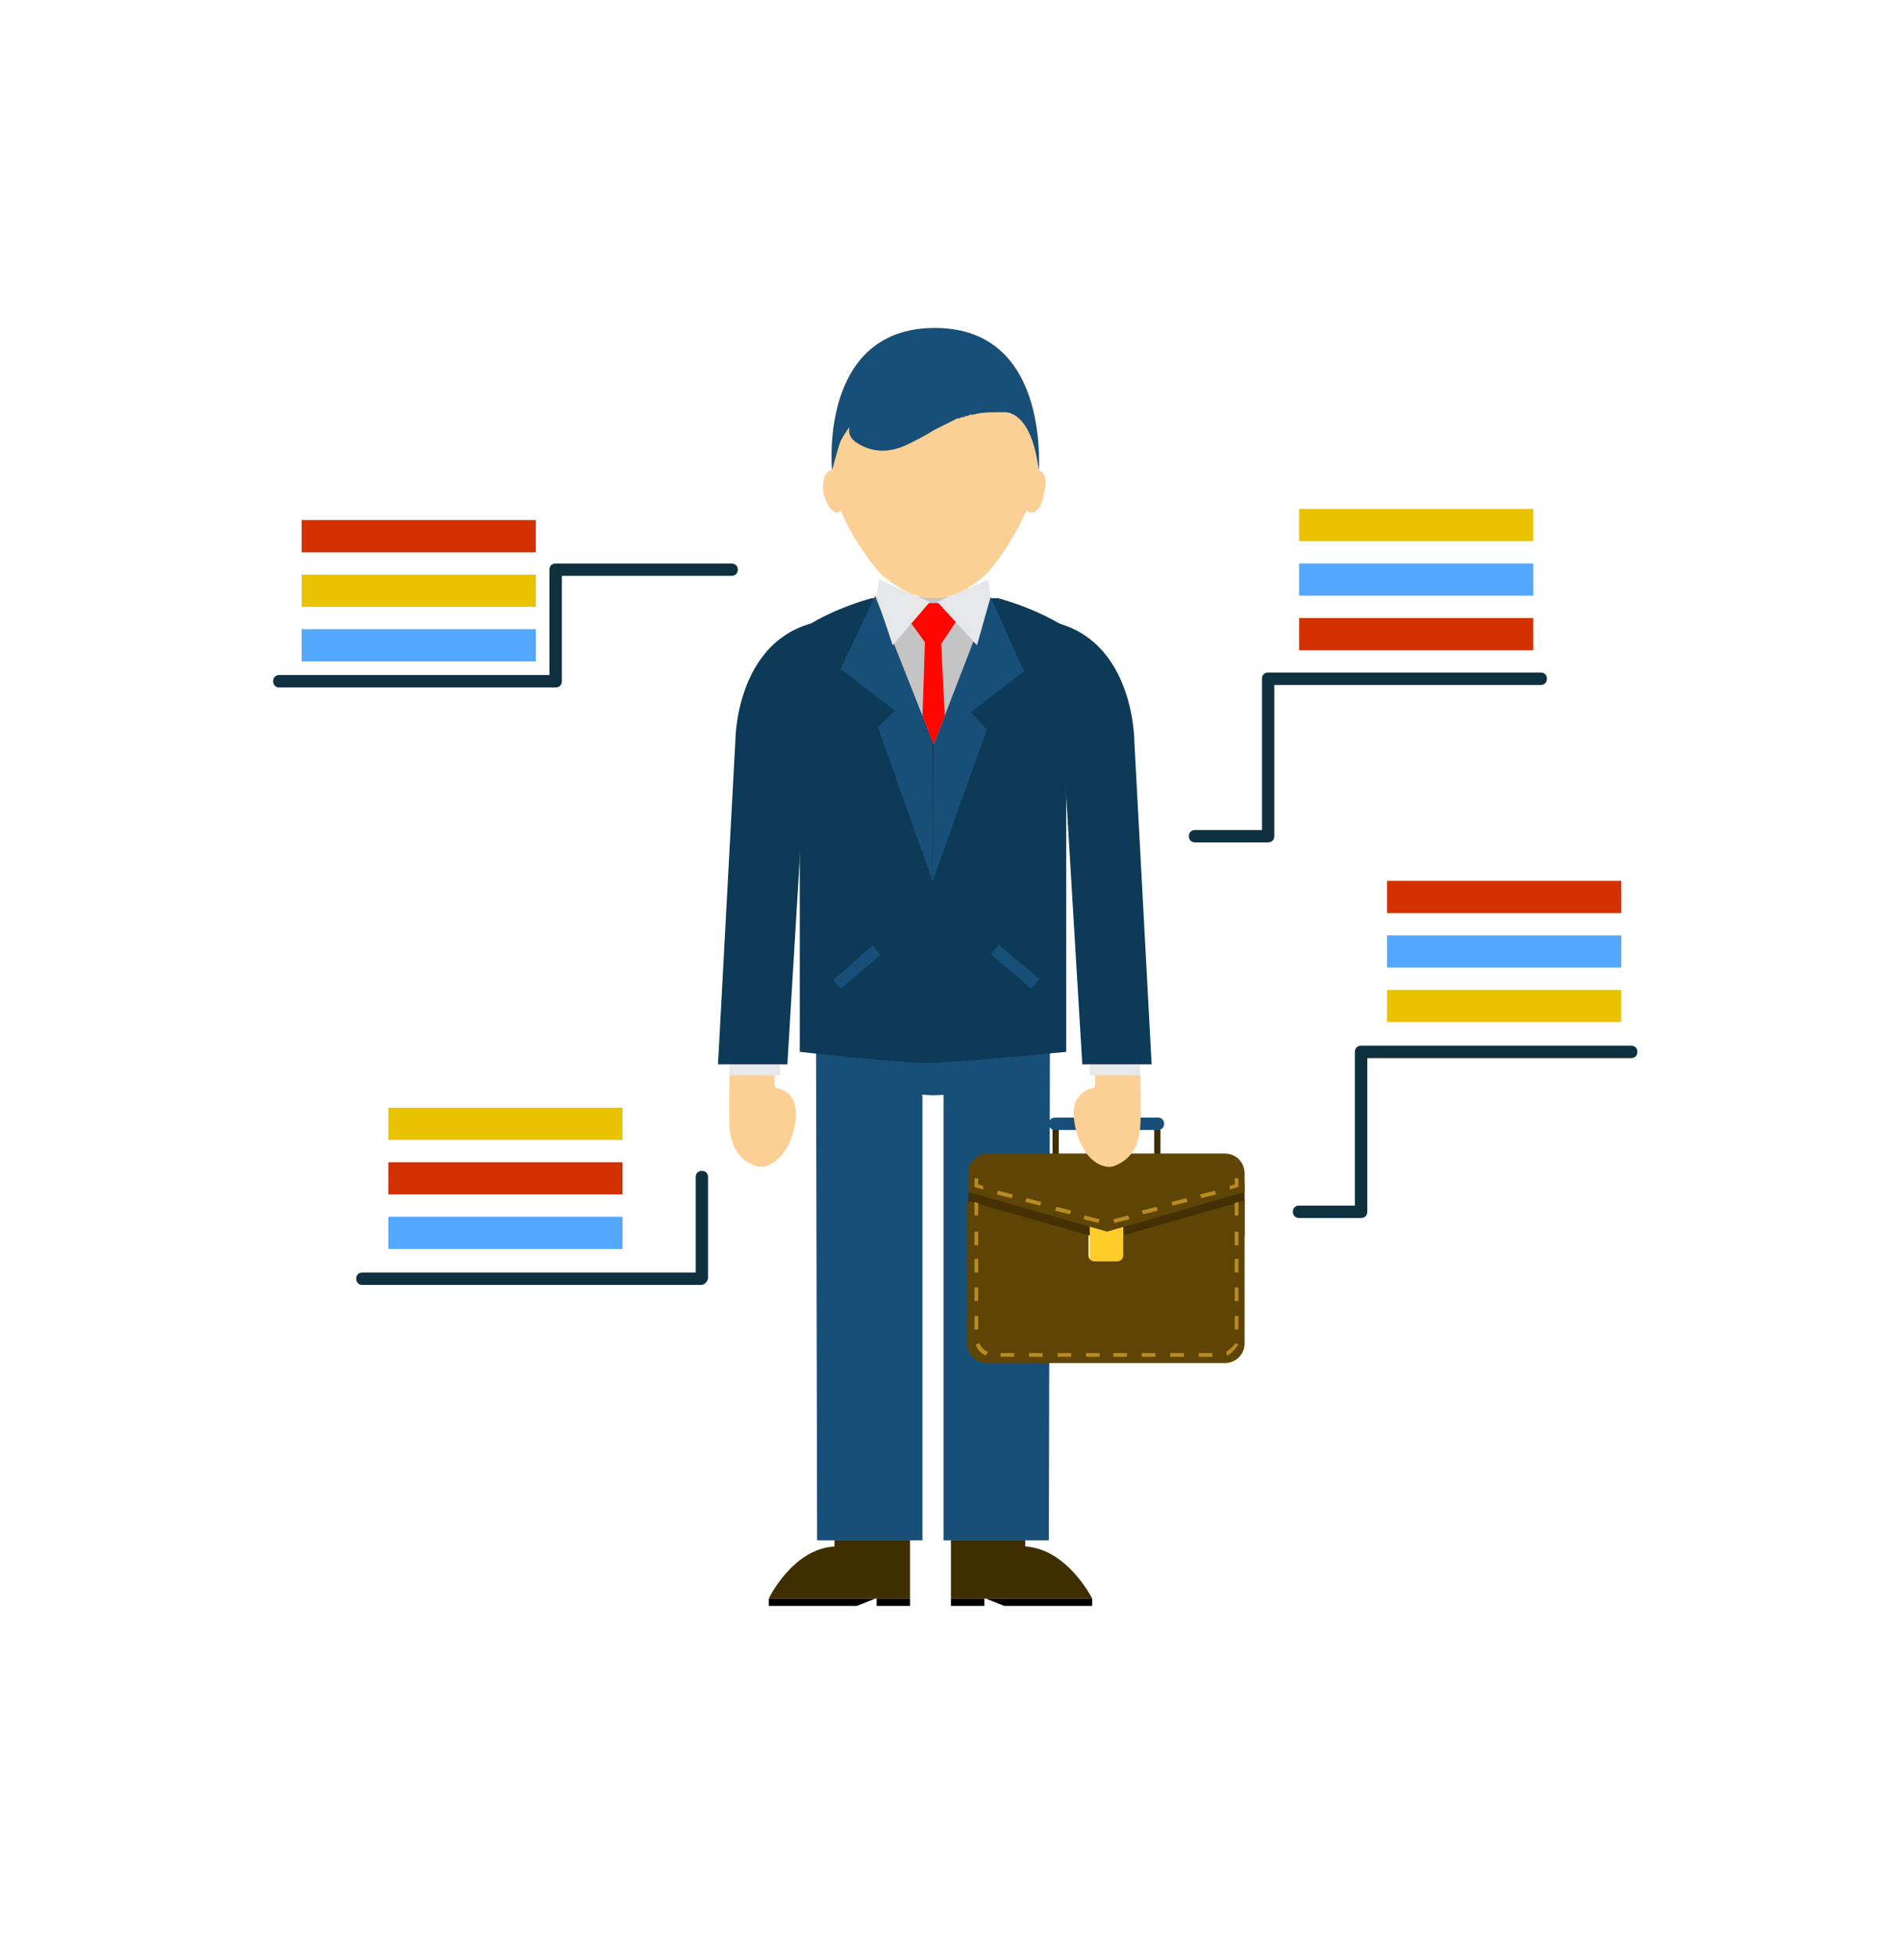 <svg width="32" height="33" viewBox="0 0 32 33" fill="none" xmlns="http://www.w3.org/2000/svg">
<g filter="url(#filter0_d)">
<rect x="2" y="0.321" width="24" height="24" rx="4" fill="white"/>
<path d="M14 24.321C7.384 24.321 2 18.937 2 12.321C2 5.706 7.384 0.321 14 0.321C20.616 0.321 26 5.706 26 12.321C26.021 18.937 20.616 24.321 14 24.321ZM14 0.801C7.656 0.801 2.501 5.956 2.501 12.3C2.501 18.645 7.656 23.799 14 23.799C20.344 23.799 25.499 18.645 25.499 12.3C25.499 5.977 20.344 0.801 14 0.801Z" fill="white"/>
<path d="M11.741 12.186C11.741 13.417 12.618 14.44 13.724 14.44C14.809 14.44 15.706 13.438 15.706 12.186H11.741Z" fill="#184F78"/>
<path d="M13.891 14.461V21.932H15.665L15.686 12.165C13.891 12.165 13.891 14.461 13.891 14.461Z" fill="#184F78"/>
<path d="M11.741 12.165L11.762 21.932H13.536V14.461C13.515 14.461 13.515 12.165 11.741 12.165Z" fill="#184F78"/>
<path d="M18.962 15.921H14.308V16.798H18.962V15.921Z" fill="#443003"/>
<path d="M16.918 16.569H16.354V17.529H16.918V16.569Z" fill="#FFCC2A"/>
<path d="M17.544 14.899H17.439V15.608H17.544V14.899Z" fill="#3F2E00"/>
<path d="M15.832 14.92H15.727V15.629H15.832V14.92Z" fill="#3F2E00"/>
<path d="M18.962 16.068V15.755C18.962 15.567 18.816 15.421 18.628 15.421H14.642C14.454 15.421 14.308 15.567 14.308 15.755V16.068L16.645 16.736L18.962 16.068Z" fill="#5E4506"/>
<path d="M14.559 16.026L14.413 15.984V15.838H14.475V15.943L14.559 15.963V16.026Z" fill="#BA8B20"/>
<path d="M16.771 16.59L16.75 16.527L17 16.464L17.021 16.527L16.771 16.59ZM16.499 16.59L16.249 16.527L16.27 16.464L16.52 16.527L16.499 16.59ZM17.251 16.443L17.23 16.381L17.48 16.318L17.501 16.381L17.251 16.443ZM16.019 16.443L15.769 16.381L15.79 16.318L16.04 16.381L16.019 16.443ZM17.752 16.297L17.731 16.235L17.981 16.172L18.002 16.235L17.752 16.297ZM15.518 16.297L15.268 16.235L15.289 16.172L15.539 16.235L15.518 16.297ZM18.232 16.172L18.211 16.11L18.461 16.047L18.482 16.11L18.232 16.172ZM15.039 16.172L14.788 16.11L14.809 16.047L15.059 16.11L15.039 16.172Z" fill="#BA8B20"/>
<path d="M18.712 16.026V15.963L18.795 15.943V15.838H18.858V15.984L18.712 16.026Z" fill="#BA8B20"/>
<path d="M16.917 16.798V17.132C16.917 17.195 16.875 17.236 16.813 17.236H16.437C16.375 17.236 16.333 17.195 16.333 17.132V16.798L14.288 16.214V18.614C14.288 18.802 14.434 18.948 14.621 18.948H18.628C18.816 18.948 18.962 18.802 18.962 18.614V16.214L16.917 16.798Z" fill="#5E4506"/>
<path d="M18.419 18.843H18.19V18.781H18.419V18.843ZM17.939 18.843H17.71V18.781H17.939V18.843ZM17.459 18.843H17.23V18.781H17.459V18.843ZM17 18.843H16.75V18.781H16.98V18.843H17ZM16.52 18.843H16.291V18.781H16.52V18.843ZM16.04 18.843H15.811V18.781H16.04V18.843ZM15.56 18.843H15.331V18.781H15.56V18.843ZM15.08 18.843H14.851V18.781H15.08V18.843ZM18.67 18.823L18.649 18.76C18.712 18.718 18.774 18.677 18.795 18.614L18.858 18.635C18.795 18.718 18.753 18.781 18.67 18.823ZM14.6 18.823C14.517 18.781 14.454 18.718 14.434 18.635L14.496 18.614C14.517 18.677 14.58 18.739 14.642 18.76L14.6 18.823ZM18.858 18.384H18.795V18.155H18.858V18.384ZM14.475 18.384H14.413V18.155H14.475V18.384ZM18.858 17.904H18.795V17.675H18.858V17.904ZM14.475 17.904H14.413V17.675H14.475V17.904ZM18.858 17.424H18.795V17.195H18.858V17.424ZM14.475 17.424H14.413V17.195H14.475V17.424ZM18.858 16.965H18.795V16.736H18.858V16.965ZM14.475 16.965H14.413V16.736H14.475V16.965ZM18.858 16.464H18.795V16.256L18.858 16.235V16.464ZM14.475 16.464H14.413V16.235L14.475 16.256V16.464Z" fill="#BA8B20"/>
<path d="M17.606 14.92C17.606 14.982 17.564 15.024 17.502 15.024H15.769C15.707 15.024 15.665 14.982 15.665 14.92C15.665 14.857 15.707 14.816 15.769 14.816H17.502C17.564 14.816 17.606 14.857 17.606 14.92Z" fill="#184F78"/>
<path d="M10.281 14.836C10.281 14.586 10.26 13.709 10.385 13.355C10.469 13.083 11.116 13.459 11.158 13.396C11.262 13.292 10.949 14.273 11.074 14.315C11.241 14.356 11.554 14.482 11.325 15.17C11.178 15.567 10.886 15.692 10.719 15.629C10.406 15.504 10.281 15.254 10.281 14.836Z" fill="#FCD095"/>
<path d="M10.281 14.106L10.302 13.855L11.137 13.793V14.106H10.281Z" fill="#E6E7E8"/>
<path d="M11.261 13.918L11.575 8.701L12.201 6.426C10.385 6.426 10.385 8.471 10.385 8.471L10.093 13.918H11.261Z" fill="#0D3A56"/>
<path d="M17.209 14.836C17.209 14.586 17.23 13.709 17.104 13.355C17.021 13.083 16.374 13.459 16.332 13.396C16.228 13.292 16.541 14.273 16.416 14.315C16.249 14.356 15.936 14.482 16.165 15.17C16.311 15.567 16.603 15.692 16.77 15.629C17.083 15.504 17.209 15.254 17.209 14.836Z" fill="#FCD095"/>
<path d="M17.208 14.106L17.187 13.855L16.352 13.793V14.106H17.208Z" fill="#E6E7E8"/>
<path d="M16.228 13.918L15.915 8.701L15.289 6.426C17.104 6.426 17.104 8.471 17.104 8.471L17.396 13.918H16.228Z" fill="#0D3A56"/>
<path d="M14.809 6.071H12.681C11.637 6.363 10.74 6.989 10.74 7.699C10.74 7.866 11.47 8.534 11.47 8.534V13.709C11.47 13.709 13.161 13.897 13.599 13.897C14.037 13.897 15.957 13.709 15.957 13.709V8.534C15.957 8.534 15.957 8.45 16.041 8.367C16.082 8.325 16.187 8.283 16.228 8.304C16.521 8.367 16.75 7.824 16.75 7.699C16.75 6.968 15.853 6.363 14.809 6.071Z" fill="#0D3A56"/>
<path d="M14.684 6.05L15.247 7.302L14.35 7.991L14.621 8.283L13.703 10.85L13.723 8.534L14.684 6.05Z" fill="#184F78"/>
<path d="M12.742 6.029L12.158 7.26L13.076 7.97L12.784 8.241L13.703 10.829V8.513L12.742 6.029Z" fill="#184F78"/>
<path d="M14.684 6.05L13.725 8.534L12.744 6.05H14.684Z" fill="#C4C4C4"/>
<path d="M15.498 3.921H15.477C15.519 3.525 15.498 2.502 14.872 1.918L13.745 1.521L12.618 1.918C12.013 2.481 11.971 3.504 12.013 3.921H11.992C11.888 3.942 11.846 4.109 11.867 4.297C11.909 4.485 12.013 4.631 12.097 4.631C12.117 4.631 12.159 4.61 12.159 4.589C12.326 5.007 12.618 5.424 12.827 5.654C12.827 5.654 13.286 6.092 13.724 6.071C14.184 6.092 14.622 5.654 14.622 5.654C14.831 5.424 15.123 4.986 15.29 4.589C15.31 4.61 15.331 4.631 15.352 4.631C15.457 4.652 15.561 4.506 15.582 4.297C15.644 4.109 15.603 3.942 15.498 3.921Z" fill="#FCD095"/>
<path d="M12.326 3.191C12.326 3.191 12.305 3.212 12.326 3.191C12.305 3.212 12.305 3.191 12.326 3.191Z" fill="#754C29"/>
<path d="M13.933 6.301H13.557L13.453 6.53L13.662 6.802H13.829L14.037 6.53L13.933 6.301Z" fill="#EF4136"/>
<path d="M12.326 3.191C12.326 3.191 12.305 3.212 12.326 3.191C12.305 3.212 12.305 3.191 12.326 3.191Z" fill="#754C29"/>
<path d="M13.975 6.155H13.474L13.328 6.468L13.599 6.843H13.85L14.1 6.468L13.975 6.155Z" fill="#FF0600"/>
<path d="M13.724 8.534L13.912 8.054L13.85 6.801H13.578L13.537 8.054L13.724 8.534Z" fill="#FF0600"/>
<path d="M13.745 1.521C12.034 1.521 11.971 3.337 12.013 3.921C12.013 3.921 12.117 3.525 12.159 3.421C12.201 3.337 12.305 3.191 12.305 3.191C12.284 3.295 12.326 3.379 12.409 3.441C12.535 3.525 12.848 3.713 13.328 3.462C13.411 3.421 13.578 3.337 13.745 3.233C13.87 3.17 13.995 3.107 14.121 3.045H14.142C14.162 3.045 14.183 3.024 14.204 3.024H14.225C14.246 3.024 14.246 3.003 14.267 3.003H14.288C14.309 3.003 14.309 3.003 14.329 2.982H14.35C14.371 2.982 14.371 2.982 14.392 2.982C14.517 2.941 14.663 2.941 14.83 2.941C14.872 2.941 14.893 2.941 14.914 2.941C14.914 2.941 15.373 2.878 15.498 3.942C15.519 3.358 15.456 1.521 13.745 1.521Z" fill="#184F78"/>
<path d="M13.035 6.864L12.764 6.05L12.805 5.758L13.661 6.134L13.035 6.864Z" fill="#E6E7E8"/>
<path d="M13.787 6.134L14.642 5.758L14.684 6.05L14.454 6.864L13.787 6.134Z" fill="#E6E7E8"/>
<path d="M14.819 11.905L14.685 12.065L15.371 12.642L15.506 12.483L14.819 11.905Z" fill="#184F78"/>
<path d="M12.159 12.645L12.827 12.081L12.702 11.915L12.034 12.499L12.159 12.645Z" fill="#184F78"/>
<path d="M12.054 21.932V22.036C11.345 22.078 10.948 22.913 10.948 22.913H13.327V22.12V22.015V21.932H12.054Z" fill="#3F2E00"/>
<path d="M15.268 22.036V21.932H14.016V22.015V22.12V22.913H16.395C16.395 22.913 15.977 22.078 15.268 22.036Z" fill="#3F2E00"/>
<path d="M12.43 23.038H10.948V22.913H12.743L12.43 23.038Z" fill="black"/>
<path d="M13.327 22.913H12.764V23.038H13.327V22.913Z" fill="black"/>
<path d="M14.914 23.038H16.395V22.913H14.601L14.914 23.038Z" fill="black"/>
<path d="M14.579 22.913H14.016V23.038H14.579V22.913Z" fill="black"/>
<path d="M7.358 7.574H2.704C2.642 7.574 2.6 7.532 2.6 7.469C2.6 7.407 2.642 7.365 2.704 7.365H7.254V5.591C7.254 5.528 7.296 5.487 7.358 5.487H10.322C10.384 5.487 10.426 5.528 10.426 5.591C10.426 5.654 10.384 5.695 10.322 5.695H7.463V7.469C7.463 7.532 7.421 7.574 7.358 7.574Z" fill="#0F303F"/>
<path d="M20.923 16.506H19.88C19.817 16.506 19.775 16.464 19.775 16.401C19.775 16.339 19.817 16.297 19.88 16.297H20.819V13.709C20.819 13.647 20.861 13.605 20.923 13.605H25.473C25.535 13.605 25.577 13.647 25.577 13.709C25.577 13.772 25.535 13.814 25.473 13.814H21.028V16.401C21.028 16.464 20.986 16.506 20.923 16.506Z" fill="#0F303F"/>
<path d="M19.358 10.182H18.127C18.064 10.182 18.023 10.14 18.023 10.078C18.023 10.015 18.064 9.974 18.127 9.974H19.254V7.427C19.254 7.365 19.296 7.323 19.358 7.323H23.949C24.012 7.323 24.054 7.365 24.054 7.427C24.054 7.49 24.012 7.532 23.949 7.532H19.462V10.078C19.462 10.14 19.421 10.182 19.358 10.182Z" fill="#0F303F"/>
<path d="M9.8 17.633H4.103C4.04 17.633 3.999 17.591 3.999 17.528C3.999 17.466 4.04 17.424 4.103 17.424H9.717V15.817C9.717 15.754 9.759 15.713 9.821 15.713C9.884 15.713 9.925 15.754 9.925 15.817V17.528C9.905 17.591 9.863 17.633 9.8 17.633Z" fill="#0F303F"/>
<path d="M7.024 6.593H3.08V7.135H7.024V6.593Z" fill="#54A7FF"/>
<path d="M7.024 5.675H3.08V6.217H7.024V5.675Z" fill="#E9C300"/>
<path d="M7.024 4.756H3.08V5.299H7.024V4.756Z" fill="#D43100"/>
<path d="M8.485 16.485H4.541V17.028H8.485V16.485Z" fill="#54A7FF"/>
<path d="M8.485 15.567H4.541V16.109H8.485V15.567Z" fill="#D43100"/>
<path d="M8.485 14.649H4.541V15.191H8.485V14.649Z" fill="#E9C300"/>
<path d="M23.824 6.405H19.88V6.948H23.824V6.405Z" fill="#D43100"/>
<path d="M23.824 5.487H19.88V6.029H23.824V5.487Z" fill="#54A7FF"/>
<path d="M23.824 4.568H19.88V5.111H23.824V4.568Z" fill="#E9C300"/>
<path d="M25.306 12.666H21.361V13.208H25.306V12.666Z" fill="#E9C300"/>
<path d="M25.306 11.748H21.361V12.29H25.306V11.748Z" fill="#54A7FF"/>
<path d="M25.306 10.829H21.361V11.372H25.306V10.829Z" fill="#D43100"/>
</g>
<defs>
<filter id="filter0_d" x="0" y="0.321" width="32" height="32" filterUnits="userSpaceOnUse" color-interpolation-filters="sRGB">
<feFlood flood-opacity="0" result="BackgroundImageFix"/>
<feColorMatrix in="SourceAlpha" type="matrix" values="0 0 0 0 0 0 0 0 0 0 0 0 0 0 0 0 0 0 127 0"/>
<feOffset dx="2" dy="4"/>
<feGaussianBlur stdDeviation="2"/>
<feColorMatrix type="matrix" values="0 0 0 0 0 0 0 0 0 0 0 0 0 0 0 0 0 0 0.25 0"/>
<feBlend mode="normal" in2="BackgroundImageFix" result="effect1_dropShadow"/>
<feBlend mode="normal" in="SourceGraphic" in2="effect1_dropShadow" result="shape"/>
</filter>
</defs>
</svg>
